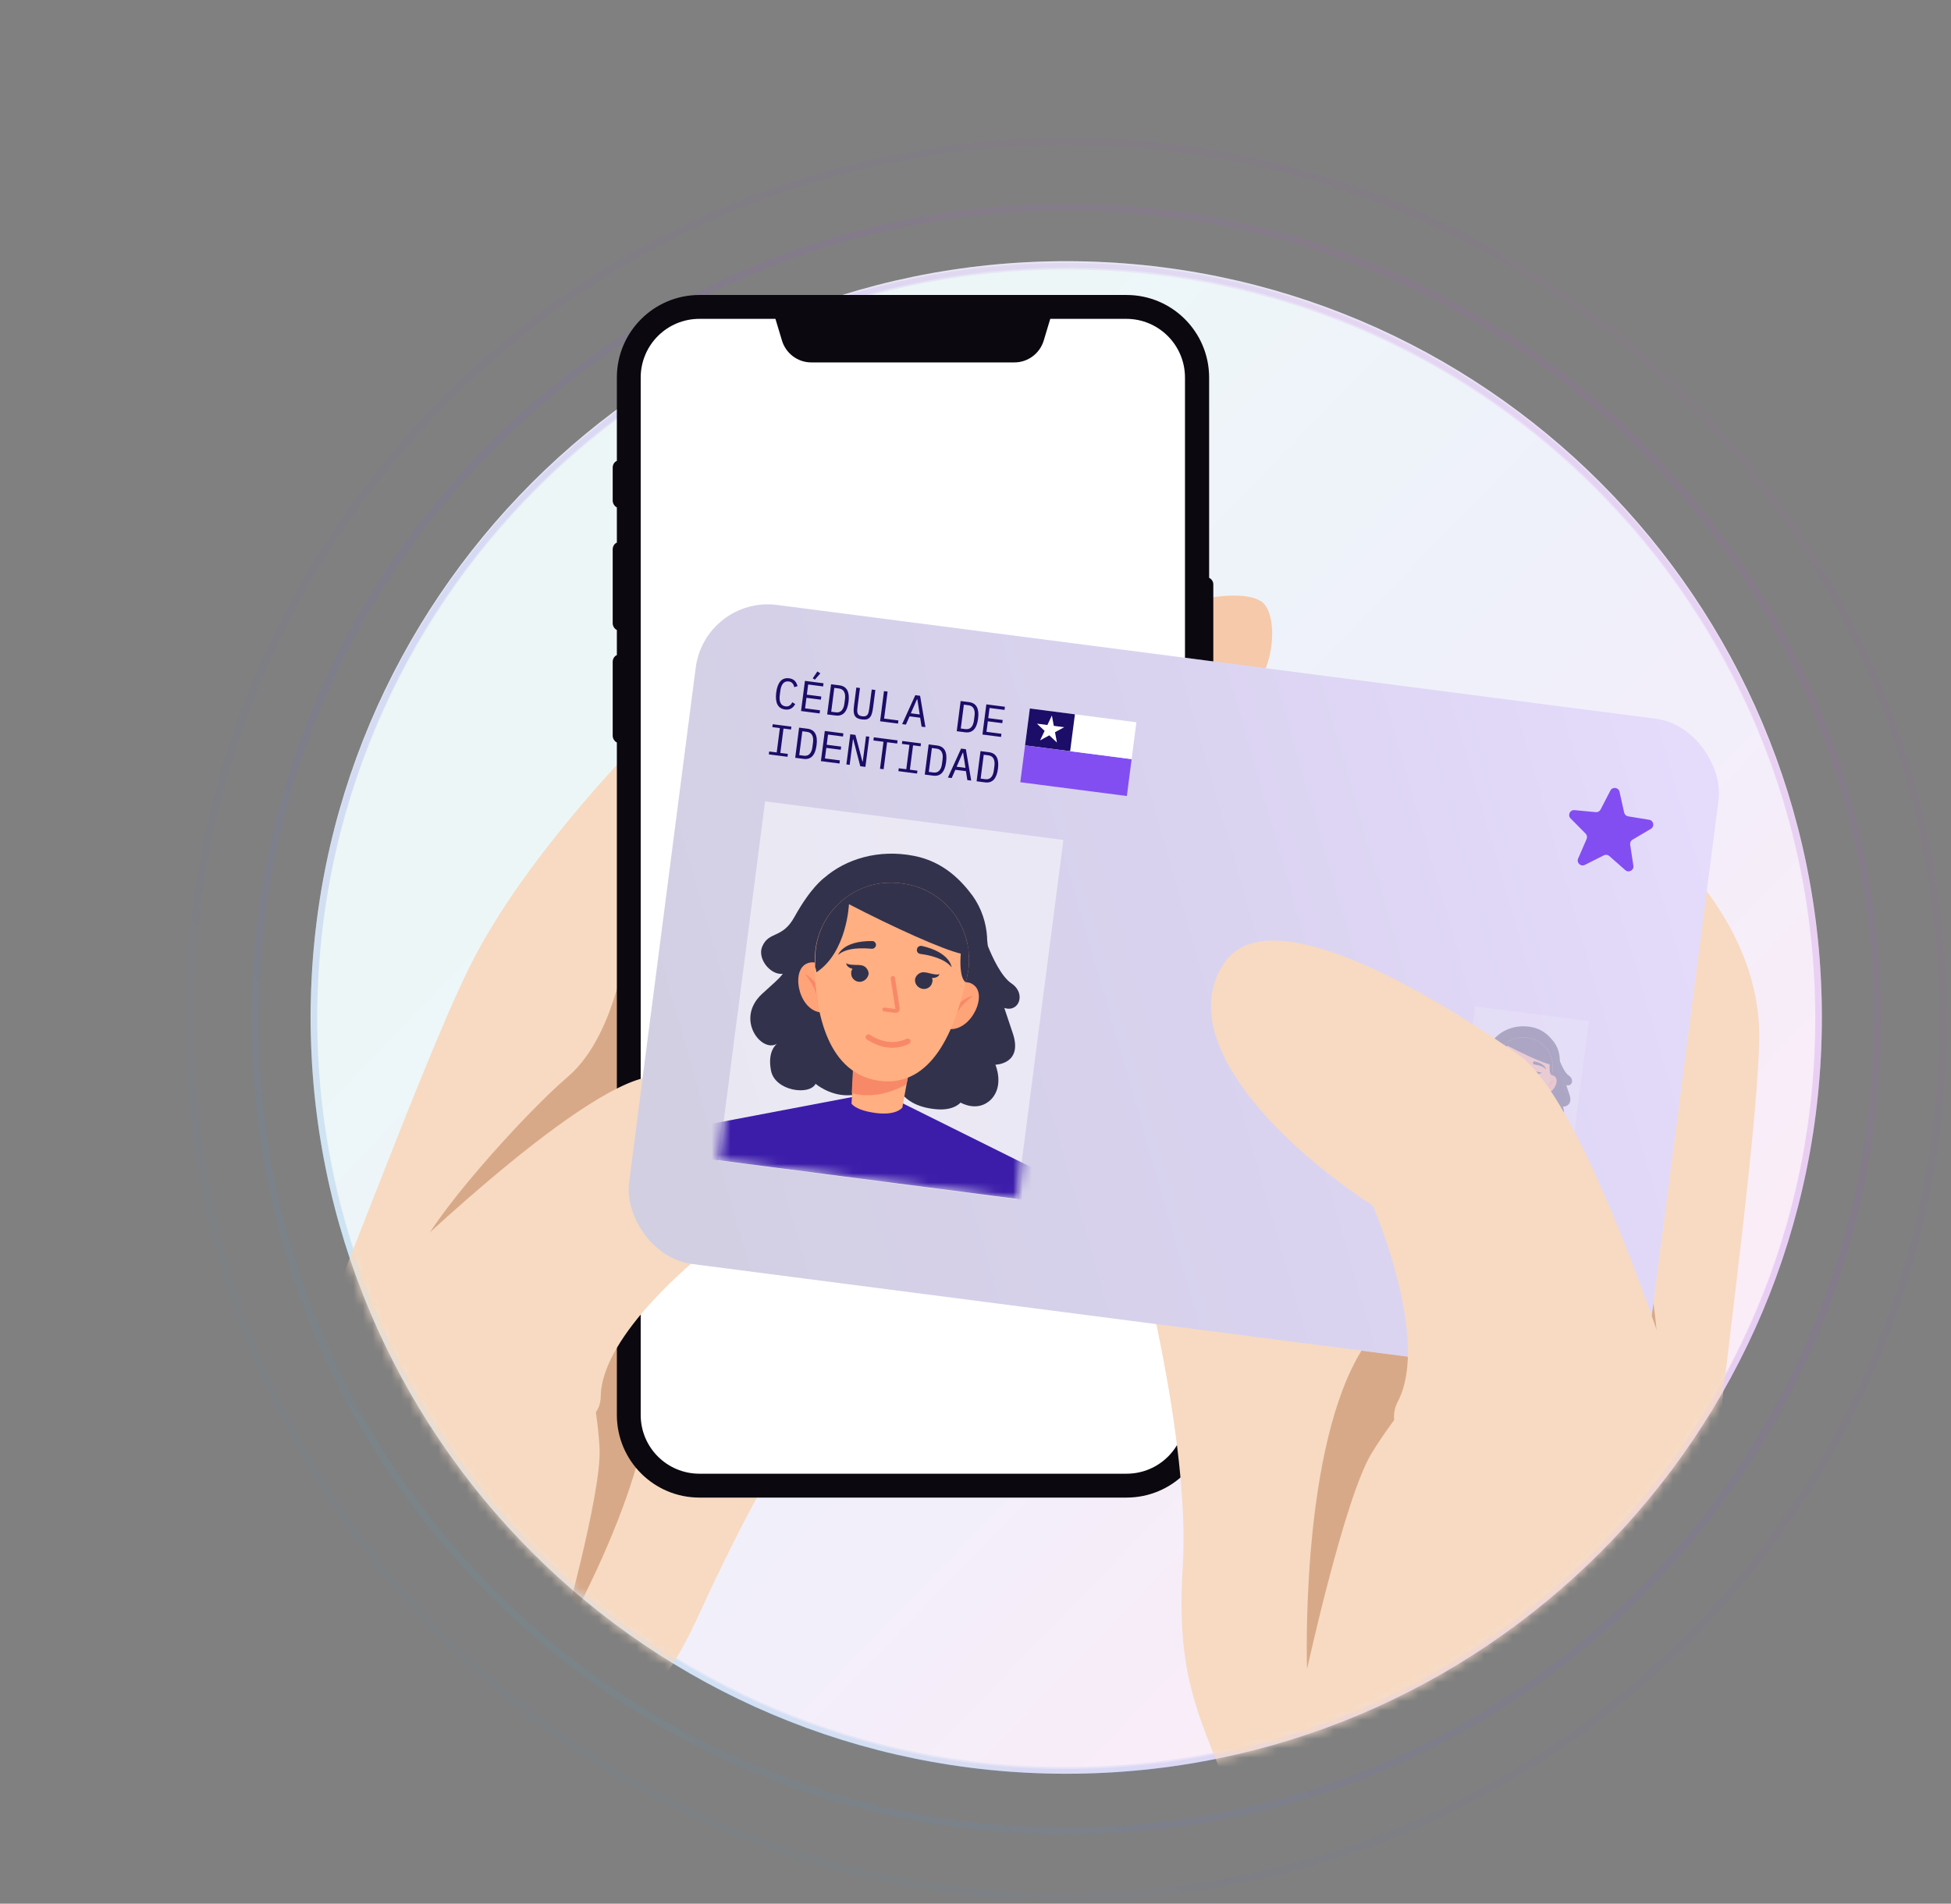 <svg width="207" height="202" viewBox="0 0 207 202" fill="none" xmlns="http://www.w3.org/2000/svg">
<rect x="0" y="0" width="207" height="202" fill="#808080" stroke="none"/>
<path opacity="0.1" d="M27.07 108.15C27.07 155.728 65.601 194.296 113.131 194.296C160.661 194.296 199.193 155.728 199.193 108.15C199.193 60.573 160.661 22.004 113.131 22.004C65.601 22.004 27.07 60.573 27.07 108.15Z" stroke="url(#paint0_linear_5916_29905)" stroke-width="0.755"/>
<path opacity="0.05" d="M20.099 108.151C20.099 159.581 61.751 201.273 113.131 201.273C164.51 201.273 206.162 159.581 206.162 108.151C206.162 56.72 164.51 15.028 113.131 15.028C61.751 15.028 20.099 56.72 20.099 108.151Z" stroke="url(#paint1_linear_5916_29905)" stroke-width="0.816"/>
<g clip-path="url(#clip0_5916_29905)">
<path d="M113.128 188.211C68.852 188.211 32.958 152.283 32.958 107.963C32.958 63.643 68.852 27.714 113.128 27.714C157.405 27.714 193.299 63.643 193.299 107.963C193.299 152.283 157.405 188.211 113.128 188.211Z" fill="white"/>
<path opacity="0.1" d="M113.128 188.211C68.852 188.211 32.958 152.283 32.958 107.963C32.958 63.643 68.852 27.714 113.128 27.714C157.405 27.714 193.299 63.643 193.299 107.963C193.299 152.283 157.405 188.211 113.128 188.211Z" fill="url(#paint2_linear_5916_29905)"/>
<path opacity="0.1" d="M33.308 107.963C33.308 152.09 69.045 187.861 113.128 187.861C157.212 187.861 192.949 152.09 192.949 107.963C192.949 63.836 157.212 28.064 113.128 28.064C69.045 28.064 33.308 63.836 33.308 107.963Z" stroke="url(#paint3_linear_5916_29905)" stroke-width="0.7"/>
<path opacity="0.1" d="M33.308 108.151C33.308 152.278 69.045 188.049 113.128 188.049C157.212 188.049 192.949 152.278 192.949 108.151C192.949 64.024 157.212 28.252 113.128 28.252C69.045 28.252 33.308 64.024 33.308 108.151Z" stroke="url(#paint4_linear_5916_29905)" stroke-width="0.7"/>
</g>
<mask id="mask0_5916_29905" style="mask-type:alpha" maskUnits="userSpaceOnUse" x="0" y="0" width="205" height="189">
<path fill-rule="evenodd" clip-rule="evenodd" d="M205 0H0V132H36.62C46.824 164.577 77.22 188.211 113.131 188.211C149.042 188.211 179.439 164.577 189.643 132H205V0Z" fill="#C4C4C4"/>
</mask>
<g mask="url(#mask0_5916_29905)">
<path d="M19.402 170.873C21.996 167.043 24.178 163.529 25.601 160.711C32.97 145.928 43.722 115.031 49.763 102.717C55.803 90.403 69.023 77.424 69.023 77.424L80.408 111.802L82.084 155.805C82.084 155.805 79.174 160.395 74.146 171.348C69.118 182.333 64.88 183.441 57.385 190.595C55.614 192.304 53.779 194.489 51.977 196.863C38.947 191.165 27.72 182.143 19.402 170.873Z" fill="#F7DAC1"/>
<path d="M126.361 63.843C126.361 63.843 131.674 62.387 133.856 63.843C136.006 65.3 135.532 74.765 128.227 76.189L126.361 63.843Z" fill="#F5C9AA"/>
<path d="M127.689 81.824C130.978 79.703 132.78 79.545 133.761 81.222C134.741 82.9 138.947 89.58 127.942 95.943C116.936 102.306 122.565 92.017 122.565 92.017L127.689 81.824Z" fill="#F5C9AA"/>
<path d="M125.758 101.23C125.758 101.23 130.027 99.774 132.241 100.977C134.455 102.179 135.815 110.98 127.56 113.702C119.338 116.425 122.753 107.973 122.753 107.973L125.758 101.23Z" fill="#F5C9AA"/>
<path d="M127.118 118.387C127.118 118.387 130.122 117.817 130.976 119.305C131.83 120.793 131.166 124.687 127.972 127.599C124.777 130.511 124.43 122.566 124.43 122.566L127.118 118.387Z" fill="#F5C9AA"/>
<path d="M66.303 101.134C66.303 101.134 65.069 110.125 60.262 114.24C55.455 118.355 45.335 129.688 44.197 133.487L52.767 131.683L63.267 122.281L70.414 110.631L66.303 101.134Z" fill="#D8A988"/>
<path d="M62.031 144.028C62.031 144.028 63.359 148.84 63.612 153.652C63.865 158.464 59.374 174.26 59.374 174.26C59.374 174.26 69.147 157.482 69.02 146.403C68.894 135.323 62.031 144.028 62.031 144.028Z" fill="#D8A988"/>
<path d="M128.288 61.311V40.07C128.288 35.226 124.367 31.301 119.528 31.301H74.209C69.37 31.301 65.449 35.226 65.449 40.07V48.902C65.164 49.028 65.006 49.313 65.006 49.63V53.112C65.006 53.428 65.196 53.713 65.449 53.84V57.575C65.164 57.702 65.006 57.987 65.006 58.303V66.123C65.006 66.439 65.196 66.724 65.449 66.851V69.51C65.164 69.636 65.006 69.921 65.006 70.238V78.057C65.006 78.374 65.196 78.659 65.449 78.785V150.138C65.449 154.982 69.37 158.907 74.209 158.907H119.528C124.367 158.907 128.288 154.982 128.288 150.138V75.904C128.573 75.778 128.731 75.493 128.731 75.176V62.007C128.731 61.691 128.541 61.438 128.288 61.311Z" fill="#0B080F"/>
<path d="M125.758 150.138C125.758 153.588 122.975 156.374 119.528 156.374H74.209C70.761 156.374 67.978 153.588 67.978 150.138V40.069C67.978 36.619 70.761 33.833 74.209 33.833H82.273L82.969 36.144C83.38 37.505 84.645 38.455 86.068 38.455H107.637C109.06 38.455 110.325 37.505 110.736 36.144L111.432 33.833H119.496C122.943 33.833 125.726 36.619 125.726 40.069V150.138H125.758Z" fill="white"/>
<path d="M40.465 135.608C40.465 135.608 61.275 115.158 69.086 114.24C76.93 113.322 96.695 111.77 97.486 119.716C98.277 127.662 86.417 132.03 74.463 133.138C74.463 133.138 63.837 141.527 63.742 148.143C63.615 154.76 47.644 149.948 47.644 149.948L40.465 135.608Z" fill="#F7DAC1"/>
<path d="M180.408 195.162C179.873 189.946 179.578 185.267 179.669 181.69C180.24 162.976 186.076 126.356 186.649 110.819C187.223 95.282 171.163 85.11 171.163 85.11L151.175 103.454L120.572 131.557C120.572 131.557 126.342 152.638 125.488 166.272C124.617 179.938 128.254 183.318 131.901 194.482C132.753 197.139 133.413 200.304 133.939 203.642C150.007 204.941 166.057 201.954 180.408 195.162Z" fill="#F7DAC1"/>
<path d="M170.984 100.366C170.984 100.366 167.393 110.005 169.986 116.693C172.579 123.381 176.606 140.126 175.705 144.53L168.114 138.131L162.673 123.111L161.785 107.644L170.984 100.366Z" fill="#D8A988"/>
<path d="M152.24 145.491C152.24 145.491 148.333 149.583 145.499 154.252C142.666 158.921 138.677 177.104 138.677 177.104C138.677 177.104 137.918 155.108 143.988 144.113C150.057 133.117 152.24 145.491 152.24 145.491Z" fill="#D8A988"/>
<rect x="74.807" y="63.201" width="109.425" height="70.51" rx="7.706" transform="rotate(7.378 74.807 63.201)" fill="white"/>
<g opacity="0.2">
<rect x="74.807" y="63.201" width="109.425" height="70.51" rx="7.706" transform="rotate(7.378 74.807 63.201)" fill="url(#paint5_linear_5916_29905)"/>
</g>
<rect opacity="0.5" x="81.174" y="85.028" width="31.916" height="38.462" transform="rotate(7.378 81.174 85.028)" fill="white"/>
<mask id="mask1_5916_29905" style="mask-type:alpha" maskUnits="userSpaceOnUse" x="76" y="85" width="37" height="43">
<rect x="81.174" y="85.028" width="31.916" height="38.462" transform="rotate(7.378 81.174 85.028)" fill="#C4C4C4"/>
</mask>
<g mask="url(#mask1_5916_29905)">
<path d="M72.967 119.724L90.395 116.41L95.757 117.063L111.921 125.098L111.585 127.695L72.589 122.645L72.967 119.724Z" fill="#3C1DAA"/>
<path d="M106.556 106.95C106.851 107.854 107.182 108.805 107.508 109.796C108.463 112.932 105.611 112.975 105.611 112.975C105.611 112.975 106.565 115.162 105.178 116.632C103.751 118.098 101.913 116.993 101.913 116.993C101.913 116.993 101.27 117.818 99.51 117.714C96.973 117.55 96.008 116.394 96.008 116.394L93.317 115.509C92.967 115.67 92.03 116.209 89.883 116.22C87.945 116.216 86.534 115.002 86.534 115.002C85.874 116.278 82.227 115.765 81.805 113.606C81.408 111.574 82.325 110.867 82.422 110.756C80.808 111.744 77.972 108.158 80.836 105.476C82.008 104.39 82.65 103.896 83.053 103.329C81.753 103.491 80.33 101.738 80.868 100.447C81.581 98.765 82.993 99.649 84.288 97.3C86.012 94.181 87.376 93.203 87.468 93.132C89.745 91.157 93.186 90.076 96.969 90.814C100.189 91.437 102.063 93.536 103.188 95.044C104.131 96.362 104.632 97.912 104.727 99.41C104.725 99.74 104.77 100.034 104.809 100.37C105.276 101.544 106.241 103.649 107.344 104.37C108.897 105.438 108.097 107.479 106.556 106.95Z" fill="#32324C"/>
<path d="M88.061 103.194C88.061 103.194 86.749 101.539 85.451 102.32C83.883 103.272 84.859 107.524 87.387 107.439L88.061 103.194Z" fill="#FFA378"/>
<path d="M87.282 106.062C87.158 105.427 86.753 104.096 85.406 103.344C85.406 103.344 86.724 104.958 86.698 106.11C86.677 106.273 86.789 106.37 86.951 106.391L86.992 106.396C87.2 106.382 87.342 106.235 87.282 106.062Z" fill="#F88968"/>
<path d="M100.721 104.833C100.721 104.833 102.412 103.567 103.468 104.653C104.741 105.973 102.714 109.836 100.291 109.11L100.721 104.833Z" fill="#FFA378"/>
<path d="M100.749 107.808C101.031 107.225 101.762 106.041 103.256 105.657C103.256 105.657 101.57 106.883 101.302 108.003C101.281 108.165 101.148 108.231 100.986 108.21L100.945 108.205C100.788 108.143 100.688 107.965 100.749 107.808Z" fill="#F88968"/>
<path d="M96.558 113.125L96.183 115.057L95.741 117.517C95.741 117.517 95.133 118.387 92.942 118.103C90.751 117.819 90.348 117.107 90.348 117.107L90.409 116.001L90.598 112.312L96.563 113.084L96.558 113.125Z" fill="#FFAF82"/>
<path d="M96.559 113.124L96.185 115.056C95.162 115.625 92.838 116.686 90.37 115.995L90.559 112.306L96.564 113.083L96.559 113.124Z" fill="#F88968"/>
<path d="M102.627 103.512C102.595 103.755 102.523 103.993 102.451 104.232C101.313 109.2 98.9 115.407 93.341 114.687C87.903 113.983 86.535 107.658 86.441 102.654C86.447 102.283 86.454 101.913 86.455 101.583C86.578 96.813 90.766 93.147 95.478 93.715L95.884 93.768C99.369 94.26 101.996 96.911 102.647 100.172C102.721 100.553 102.79 100.975 102.784 101.345C102.857 102.056 102.803 102.792 102.627 103.512Z" fill="#FFAF82"/>
<path d="M91.228 104.181C90.73 104.199 90.29 103.771 90.313 103.279C90.293 103.111 90.36 102.914 90.457 102.802C89.737 102.627 89.795 102.18 89.795 102.18C89.89 102.399 90.758 102.387 91.129 102.394C91.169 102.399 91.21 102.405 91.251 102.41L91.291 102.415C91.783 102.438 92.142 102.855 92.165 103.312C92.107 103.759 91.725 104.163 91.228 104.181Z" fill="#32324C"/>
<path d="M93.645 111.054C92.687 110.806 92.009 110.306 91.969 110.301C91.817 110.199 91.797 110.031 91.9 109.879C91.996 109.768 92.169 109.708 92.321 109.81C92.397 109.861 94.168 111.163 96.186 110.228C96.319 110.163 96.516 110.23 96.582 110.362C96.647 110.494 96.58 110.692 96.448 110.757C95.39 111.28 94.446 111.241 93.645 111.054Z" fill="#F88968"/>
<path d="M94.893 107.462L93.797 107.32C93.676 107.305 93.605 107.213 93.621 107.091C93.637 106.97 93.728 106.899 93.85 106.915L94.946 107.057C94.986 107.062 94.986 107.062 94.986 107.062L94.992 107.021L94.498 103.822C94.473 103.695 94.57 103.583 94.697 103.559C94.824 103.534 94.935 103.631 94.96 103.758L95.454 106.957C95.473 107.125 95.412 107.282 95.315 107.393C95.182 107.459 95.055 107.483 94.893 107.462Z" fill="#F88968"/>
<path d="M92.942 100.237C92.951 100.486 92.716 100.703 92.473 100.671C91.615 100.602 89.855 100.497 88.922 101.326C88.922 101.326 89.406 99.82 92.537 99.855C92.745 99.84 92.927 100.029 92.942 100.237Z" fill="#32324C"/>
<path d="M97.294 100.718C97.222 100.956 97.399 101.185 97.642 101.217C98.495 101.327 100.224 101.675 100.966 102.637C100.966 102.637 100.841 101.053 97.793 100.37C97.55 100.338 97.326 100.475 97.294 100.718Z" fill="#32324C"/>
<path d="M97.787 104.906C98.263 105.05 98.798 104.748 98.901 104.266C98.963 104.109 98.948 103.901 98.883 103.769C99.624 103.782 99.682 103.336 99.682 103.336C99.534 103.523 98.697 103.291 98.338 103.203C98.297 103.198 98.256 103.193 98.216 103.188L98.175 103.182C97.694 103.079 97.24 103.391 97.101 103.827C97.003 104.268 97.27 104.757 97.787 104.906Z" fill="#32324C"/>
<path d="M101.977 101.199C99.934 100.728 94.752 98.365 90.073 95.944C90.073 95.944 89.868 101.034 86.621 103.171C86.621 103.171 86.612 102.922 86.486 102.617C86.493 102.247 86.5 101.876 86.501 101.547C86.578 96.812 90.766 93.146 95.478 93.715L95.884 93.767C99.368 94.26 101.996 96.91 102.646 100.171C102.721 100.552 102.79 100.974 102.783 101.344C102.824 101.35 102.499 101.308 101.977 101.199Z" fill="#32324C"/>
<path d="M102.63 103.511C102.599 103.755 102.527 103.993 102.454 104.231C101.852 103.782 101.854 102.173 101.94 101.194C101.962 100.702 102.045 100.383 102.045 100.383C102.045 100.383 102.107 100.225 102.645 100.213C102.719 100.594 102.788 101.015 102.782 101.386C102.86 102.056 102.806 102.792 102.63 103.511Z" fill="#32324C"/>
</g>
<g opacity="0.3">
<rect opacity="0.5" x="156.512" y="106.787" width="12.158" height="14.652" transform="rotate(7.378 156.512 106.787)" fill="white"/>
<mask id="mask2_5916_29905" style="mask-type:alpha" maskUnits="userSpaceOnUse" x="154" y="106" width="15" height="17">
<rect x="156.512" y="106.788" width="12.158" height="14.652" transform="rotate(7.378 156.512 106.788)" fill="#C4C4C4"/>
</mask>
<g mask="url(#mask2_5916_29905)">
<path d="M153.386 120.004L160.025 118.742L162.068 118.991L168.226 122.051L168.098 123.041L153.242 121.117L153.386 120.004Z" fill="#3C1DAA"/>
<path d="M166.179 115.136C166.292 115.481 166.418 115.843 166.542 116.22C166.906 117.415 165.819 117.431 165.819 117.431C165.819 117.431 166.183 118.264 165.655 118.825C165.111 119.383 164.411 118.962 164.411 118.962C164.411 118.962 164.166 119.276 163.495 119.237C162.529 119.174 162.161 118.734 162.161 118.734L161.136 118.397C161.003 118.458 160.646 118.663 159.828 118.667C159.089 118.666 158.552 118.204 158.552 118.204C158.301 118.69 156.911 118.494 156.751 117.672C156.599 116.898 156.948 116.629 156.985 116.586C156.371 116.962 155.29 115.597 156.381 114.575C156.828 114.161 157.072 113.973 157.226 113.757C156.731 113.818 156.189 113.151 156.394 112.659C156.665 112.018 157.203 112.355 157.696 111.46C158.353 110.272 158.873 109.899 158.908 109.872C159.775 109.12 161.086 108.708 162.527 108.989C163.754 109.226 164.468 110.026 164.896 110.6C165.256 111.103 165.446 111.693 165.483 112.264C165.482 112.389 165.499 112.502 165.514 112.629C165.692 113.077 166.059 113.879 166.48 114.153C167.071 114.56 166.766 115.338 166.179 115.136Z" fill="#32324C"/>
<path d="M159.14 113.702C159.14 113.702 158.64 113.071 158.145 113.369C157.548 113.732 157.92 115.352 158.883 115.319L159.14 113.702Z" fill="#FFA378"/>
<path d="M158.842 114.797C158.794 114.555 158.64 114.048 158.127 113.762C158.127 113.762 158.629 114.377 158.619 114.816C158.611 114.878 158.654 114.914 158.715 114.922L158.731 114.924C158.81 114.919 158.865 114.863 158.842 114.797Z" fill="#F88968"/>
<path d="M163.961 114.327C163.961 114.327 164.605 113.845 165.007 114.258C165.492 114.761 164.72 116.233 163.797 115.956L163.961 114.327Z" fill="#FFA378"/>
<path d="M163.969 115.463C164.076 115.241 164.355 114.79 164.924 114.643C164.924 114.643 164.282 115.11 164.179 115.537C164.171 115.599 164.121 115.624 164.059 115.616L164.044 115.614C163.984 115.59 163.945 115.522 163.969 115.463Z" fill="#F88968"/>
<path d="M162.37 117.489L162.228 118.225L162.059 119.162C162.059 119.162 161.828 119.493 160.993 119.385C160.158 119.277 160.005 119.006 160.005 119.006L160.028 118.584L160.1 117.179L162.372 117.473L162.37 117.489Z" fill="#FFAF82"/>
<path d="M162.37 117.489L162.227 118.225C161.838 118.442 160.952 118.846 160.012 118.583L160.084 117.177L162.372 117.473L162.37 117.489Z" fill="#F88968"/>
<path d="M164.684 113.827C164.672 113.919 164.645 114.01 164.617 114.101C164.183 115.994 163.264 118.358 161.146 118.084C159.075 117.816 158.554 115.406 158.518 113.5C158.52 113.358 158.523 113.217 158.524 113.092C158.57 111.274 160.166 109.878 161.961 110.095L162.115 110.115C163.443 110.302 164.444 111.312 164.692 112.554C164.72 112.699 164.746 112.86 164.744 113.001C164.772 113.272 164.751 113.552 164.684 113.827Z" fill="#FFAF82"/>
<path d="M160.337 114.079C160.147 114.086 159.98 113.923 159.988 113.735C159.981 113.672 160.006 113.596 160.043 113.554C159.769 113.487 159.791 113.317 159.791 113.317C159.827 113.4 160.158 113.396 160.299 113.398C160.315 113.4 160.33 113.402 160.346 113.404L160.361 113.406C160.548 113.415 160.685 113.574 160.694 113.748C160.672 113.918 160.526 114.072 160.337 114.079Z" fill="#32324C"/>
<path d="M161.262 116.7C160.897 116.605 160.639 116.415 160.623 116.413C160.566 116.374 160.558 116.31 160.597 116.252C160.634 116.21 160.7 116.187 160.758 116.226C160.787 116.245 161.461 116.741 162.23 116.385C162.281 116.36 162.356 116.386 162.381 116.436C162.406 116.486 162.38 116.562 162.33 116.587C161.927 116.786 161.567 116.771 161.262 116.7Z" fill="#F88968"/>
<path d="M161.738 115.33L161.32 115.276C161.274 115.27 161.247 115.235 161.253 115.189C161.259 115.143 161.294 115.116 161.34 115.122L161.758 115.176C161.773 115.178 161.773 115.178 161.773 115.178L161.775 115.162L161.587 113.943C161.578 113.895 161.615 113.853 161.663 113.843C161.711 113.834 161.754 113.871 161.763 113.919L161.951 115.138C161.959 115.202 161.935 115.262 161.898 115.304C161.848 115.329 161.799 115.338 161.738 115.33Z" fill="#F88968"/>
<path d="M160.993 112.578C160.997 112.673 160.908 112.756 160.815 112.744C160.488 112.717 159.817 112.678 159.462 112.993C159.462 112.993 159.647 112.42 160.839 112.433C160.919 112.427 160.988 112.499 160.993 112.578Z" fill="#32324C"/>
<path d="M162.652 112.761C162.624 112.852 162.692 112.939 162.784 112.951C163.109 112.993 163.768 113.126 164.05 113.492C164.05 113.492 164.003 112.889 162.842 112.629C162.749 112.617 162.664 112.669 162.652 112.761Z" fill="#32324C"/>
<path d="M162.84 114.356C163.021 114.411 163.225 114.296 163.264 114.112C163.288 114.053 163.282 113.973 163.257 113.923C163.539 113.928 163.561 113.758 163.561 113.758C163.505 113.829 163.186 113.741 163.049 113.707C163.034 113.705 163.018 113.703 163.003 113.701L162.987 113.699C162.804 113.66 162.631 113.779 162.578 113.945C162.541 114.113 162.643 114.299 162.84 114.356Z" fill="#32324C"/>
<path d="M164.436 112.946C163.657 112.767 161.683 111.867 159.901 110.944C159.901 110.944 159.823 112.883 158.586 113.697C158.586 113.697 158.582 113.603 158.534 113.486C158.537 113.345 158.539 113.204 158.54 113.079C158.569 111.275 160.165 109.878 161.96 110.095L162.114 110.115C163.442 110.302 164.443 111.312 164.691 112.555C164.719 112.7 164.745 112.86 164.743 113.002C164.758 113.004 164.635 112.987 164.436 112.946Z" fill="#32324C"/>
<path d="M164.683 113.826C164.671 113.919 164.643 114.01 164.616 114.1C164.386 113.929 164.387 113.316 164.42 112.943C164.428 112.756 164.46 112.634 164.46 112.634C164.46 112.634 164.483 112.574 164.688 112.569C164.716 112.715 164.743 112.875 164.74 113.016C164.77 113.272 164.75 113.552 164.683 113.826Z" fill="#32324C"/>
</g>
</g>
<rect x="108.76" y="79.088" width="11.399" height="3.946" transform="rotate(7.378 108.76 79.088)" fill="#824EF1"/>
<rect x="109.266" y="75.176" width="11.399" height="3.946" transform="rotate(7.378 109.266 75.176)" fill="white"/>
<rect x="109.266" y="75.176" width="4.822" height="3.946" transform="rotate(7.378 109.266 75.176)" fill="#1C0D68"/>
<path d="M111.604 75.923L111.809 77.018L112.915 77.162L111.936 77.695L112.142 78.791L111.331 78.026L110.353 78.56L110.831 77.552L110.02 76.787L111.126 76.93L111.604 75.923Z" fill="white"/>
<path fill-rule="evenodd" clip-rule="evenodd" d="M159.611 130.188L170.162 131.555L169.789 134.432L166.867 134.054C166.787 132.93 165.926 131.981 164.766 131.831C163.606 131.681 162.532 132.379 162.168 133.445L159.239 133.066L159.611 130.188ZM162.043 134.405L159.115 134.025L158.743 136.903L169.293 138.269L169.666 135.392L166.743 135.013C166.379 136.079 165.305 136.777 164.145 136.627C162.985 136.477 162.124 135.528 162.043 134.405Z" fill="#1C0D68"/>
<circle cx="164.456" cy="134.228" r="1.451" transform="rotate(7.378 164.456 134.228)" fill="#1C0D68"/>
<path d="M170.862 83.886C171.084 83.456 171.723 83.539 171.828 84.011L172.322 86.223C172.368 86.429 172.535 86.587 172.743 86.621L174.98 86.989C175.457 87.068 175.576 87.7 175.159 87.946L173.208 89.099C173.026 89.207 172.928 89.414 172.96 89.623L173.301 91.864C173.374 92.342 172.809 92.65 172.446 92.33L170.746 90.831C170.588 90.691 170.36 90.662 170.171 90.757L168.146 91.774C167.713 91.991 167.246 91.549 167.438 91.105L168.339 89.025C168.423 88.831 168.38 88.605 168.232 88.455L166.639 86.843C166.299 86.499 166.574 85.917 167.056 85.963L169.312 86.177C169.523 86.197 169.724 86.087 169.821 85.899L170.862 83.886Z" fill="#824EF1"/>
<path d="M83.302 75.285C82.911 75.234 82.637 75.054 82.481 74.745C82.329 74.436 82.287 74.014 82.356 73.479C82.425 72.944 82.573 72.547 82.8 72.287C83.029 72.028 83.339 71.923 83.731 71.974C83.877 71.993 84.002 72.029 84.103 72.083C84.205 72.136 84.29 72.202 84.358 72.279C84.425 72.356 84.48 72.441 84.521 72.533C84.562 72.622 84.597 72.713 84.626 72.803L84.276 72.912C84.257 72.838 84.234 72.768 84.205 72.702C84.177 72.633 84.139 72.572 84.094 72.52C84.051 72.465 83.996 72.419 83.93 72.382C83.866 72.346 83.785 72.321 83.687 72.309C83.433 72.276 83.231 72.348 83.081 72.524C82.934 72.701 82.84 72.95 82.798 73.27L82.73 73.793C82.689 74.114 82.717 74.379 82.814 74.587C82.915 74.796 83.091 74.917 83.345 74.95C83.443 74.963 83.527 74.96 83.598 74.941C83.672 74.922 83.736 74.893 83.791 74.854C83.85 74.812 83.901 74.762 83.946 74.706C83.991 74.647 84.031 74.583 84.068 74.517L84.379 74.711C84.327 74.794 84.27 74.874 84.208 74.95C84.145 75.025 84.071 75.092 83.986 75.149C83.901 75.207 83.802 75.248 83.69 75.274C83.578 75.3 83.449 75.304 83.302 75.285ZM84.99 75.447L85.404 72.247L87.376 72.502L87.333 72.837L85.746 72.631L85.607 73.709L87.138 73.907L87.095 74.242L85.563 74.044L85.419 75.162L87.005 75.368L86.962 75.703L84.99 75.447ZM86.456 72.117L86.232 71.976L86.723 71.247L87.037 71.451L86.456 72.117ZM88.177 72.606L89.071 72.721C89.462 72.772 89.737 72.944 89.894 73.238C90.052 73.532 90.097 73.944 90.028 74.472C89.96 75.001 89.812 75.388 89.585 75.632C89.357 75.876 89.048 75.973 88.656 75.922L87.762 75.806L88.177 72.606ZM88.681 75.585C88.938 75.618 89.142 75.554 89.294 75.394C89.448 75.234 89.546 74.991 89.588 74.667L89.652 74.172C89.694 73.848 89.661 73.589 89.553 73.394C89.447 73.201 89.266 73.087 89.009 73.054L88.519 72.99L88.191 75.521L88.681 75.585ZM91.243 73.003L90.994 74.924C90.974 75.08 90.96 75.219 90.954 75.343C90.947 75.466 90.958 75.575 90.986 75.669C91.015 75.76 91.067 75.833 91.144 75.89C91.224 75.947 91.338 75.985 91.488 76.004C91.638 76.024 91.757 76.016 91.845 75.981C91.937 75.946 92.008 75.888 92.059 75.808C92.11 75.724 92.148 75.622 92.173 75.501C92.198 75.38 92.221 75.241 92.241 75.085L92.49 73.164L92.875 73.214L92.638 75.043C92.607 75.282 92.568 75.488 92.521 75.662C92.476 75.837 92.41 75.979 92.321 76.089C92.235 76.199 92.121 76.276 91.979 76.32C91.84 76.361 91.662 76.367 91.445 76.339C91.228 76.311 91.056 76.259 90.929 76.183C90.805 76.105 90.714 76.002 90.656 75.873C90.602 75.745 90.573 75.591 90.572 75.41C90.573 75.23 90.59 75.021 90.621 74.782L90.857 72.953L91.243 73.003ZM93.376 76.533L93.79 73.332L94.175 73.382L93.804 76.248L95.322 76.445L95.279 76.779L93.376 76.533ZM97.781 77.103L97.628 76.156L96.505 76.01L96.116 76.888L95.717 76.836L97.113 73.763L97.622 73.829L98.189 77.156L97.781 77.103ZM97.331 74.206L97.289 74.201L96.64 75.688L97.58 75.809L97.331 74.206ZM101.924 74.386L102.818 74.501C103.209 74.552 103.484 74.724 103.642 75.018C103.799 75.312 103.844 75.724 103.775 76.252C103.707 76.781 103.559 77.168 103.332 77.412C103.104 77.656 102.795 77.753 102.404 77.702L101.509 77.586L101.924 74.386ZM102.429 77.365C102.685 77.398 102.889 77.334 103.041 77.174C103.195 77.013 103.293 76.771 103.335 76.447L103.399 75.952C103.441 75.628 103.408 75.369 103.3 75.175C103.194 74.981 103.013 74.867 102.756 74.834L102.266 74.77L101.938 77.301L102.429 77.365ZM104.236 77.939L104.65 74.739L106.622 74.994L106.579 75.329L104.992 75.123L104.853 76.201L106.384 76.399L106.341 76.734L104.809 76.536L104.664 77.654L106.251 77.86L106.208 78.195L104.236 77.939ZM81.571 80.046L81.611 79.739L82.409 79.842L82.744 77.256L81.946 77.153L81.986 76.846L83.966 77.102L83.927 77.409L83.129 77.306L82.794 79.892L83.592 79.996L83.552 80.303L81.571 80.046ZM84.785 77.208L85.68 77.324C86.071 77.375 86.345 77.547 86.503 77.841C86.661 78.135 86.705 78.546 86.637 79.075C86.569 79.604 86.421 79.99 86.193 80.234C85.966 80.478 85.656 80.575 85.265 80.525L84.371 80.409L84.785 77.208ZM85.29 80.188C85.547 80.221 85.751 80.157 85.902 79.996C86.057 79.836 86.155 79.594 86.197 79.27L86.261 78.775C86.303 78.451 86.27 78.192 86.161 77.997C86.056 77.803 85.875 77.69 85.618 77.656L85.127 77.593L84.799 80.124L85.29 80.188ZM87.097 80.762L87.512 77.561L89.484 77.817L89.44 78.151L87.854 77.946L87.714 79.023L89.246 79.222L89.202 79.556L87.671 79.358L87.526 80.477L89.112 80.682L89.069 81.017L87.097 80.762ZM90.532 78.451L90.5 78.447L90.149 81.157L89.801 81.112L90.215 77.911L90.761 77.982L91.505 80.806L91.537 80.81L91.884 78.127L92.233 78.173L91.819 81.373L91.273 81.302L90.532 78.451ZM94.123 78.758L93.752 81.624L93.367 81.574L93.738 78.708L92.669 78.569L92.713 78.235L95.234 78.561L95.191 78.896L94.123 78.758ZM95.318 81.826L95.358 81.519L96.156 81.622L96.491 79.036L95.693 78.933L95.733 78.626L97.713 78.882L97.674 79.189L96.876 79.086L96.541 81.672L97.339 81.776L97.299 82.083L95.318 81.826ZM98.532 78.988L99.427 79.104C99.818 79.155 100.092 79.327 100.25 79.621C100.408 79.915 100.452 80.326 100.384 80.855C100.315 81.384 100.168 81.77 99.94 82.014C99.713 82.259 99.403 82.355 99.012 82.305L98.118 82.189L98.532 78.988ZM99.037 81.968C99.294 82.001 99.498 81.937 99.649 81.776C99.804 81.616 99.902 81.374 99.944 81.05L100.008 80.555C100.05 80.231 100.017 79.972 99.908 79.777C99.803 79.583 99.622 79.47 99.365 79.436L98.874 79.373L98.546 81.904L99.037 81.968ZM102.637 82.774L102.485 81.826L101.361 81.681L100.973 82.558L100.574 82.507L101.97 79.433L102.479 79.499L103.045 82.827L102.637 82.774ZM102.187 79.876L102.146 79.871L101.497 81.358L102.437 81.48L102.187 79.876ZM104.031 79.7L104.925 79.816C105.317 79.867 105.591 80.039 105.749 80.333C105.907 80.627 105.951 81.038 105.883 81.567C105.814 82.096 105.666 82.482 105.439 82.727C105.212 82.971 104.902 83.067 104.511 83.017L103.617 82.901L104.031 79.7ZM104.536 82.68C104.793 82.713 104.997 82.649 105.148 82.488C105.302 82.328 105.401 82.086 105.443 81.762L105.507 81.267C105.549 80.943 105.515 80.683 105.407 80.489C105.302 80.295 105.12 80.182 104.864 80.148L104.373 80.085L104.045 82.616L104.536 82.68Z" fill="#1C0D68"/>
<path d="M178.291 148.65C178.291 148.65 168.481 117.067 161.173 111.96C153.833 106.837 134.928 94.685 129.876 102.195C124.825 109.706 134.324 120.429 145.667 127.948C145.667 127.948 151.778 142.025 148.324 148.682C144.901 155.357 163.43 159.119 163.43 159.119L178.291 148.65Z" fill="#F7DAC1"/>
</g>
<defs>
<linearGradient id="paint0_linear_5916_29905" x1="37.905" y1="187.123" x2="189.128" y2="33.312" gradientUnits="userSpaceOnUse">
<stop offset="0.042" stop-color="#47BAD8"/>
<stop offset="0.344" stop-color="#6A6CE9"/>
<stop offset="0.609" stop-color="#9454E6"/>
<stop offset="1" stop-color="#CE57D3"/>
</linearGradient>
<linearGradient id="paint1_linear_5916_29905" x1="31.812" y1="193.519" x2="195.282" y2="27.252" gradientUnits="userSpaceOnUse">
<stop offset="0.042" stop-color="#47BAD8"/>
<stop offset="0.344" stop-color="#6A6CE9"/>
<stop offset="0.609" stop-color="#9454E6"/>
<stop offset="1" stop-color="#CE57D3"/>
</linearGradient>
<linearGradient id="paint2_linear_5916_29905" x1="179.124" y1="172.2" x2="76.064" y2="72.091" gradientUnits="userSpaceOnUse">
<stop offset="0.01" stop-color="#FF55AA"/>
<stop offset="0.25" stop-color="#B850C9"/>
<stop offset="0.62" stop-color="#6572D6"/>
<stop offset="1" stop-color="#4EAEB8"/>
</linearGradient>
<linearGradient id="paint3_linear_5916_29905" x1="43.358" y1="181.209" x2="183.614" y2="38.553" gradientUnits="userSpaceOnUse">
<stop offset="0.042" stop-color="#47BAD8"/>
<stop offset="0.344" stop-color="#6A6CE9"/>
<stop offset="0.609" stop-color="#9454E6"/>
<stop offset="1" stop-color="#CE57D3"/>
</linearGradient>
<linearGradient id="paint4_linear_5916_29905" x1="43.358" y1="181.397" x2="183.614" y2="38.74" gradientUnits="userSpaceOnUse">
<stop offset="0.042" stop-color="#47BAD8"/>
<stop offset="0.344" stop-color="#6A6CE9"/>
<stop offset="0.609" stop-color="#9454E6"/>
<stop offset="1" stop-color="#CE57D3"/>
</linearGradient>
<linearGradient id="paint5_linear_5916_29905" x1="74.807" y1="133.711" x2="192.646" y2="82.6" gradientUnits="userSpaceOnUse">
<stop stop-color="#1C0D68"/>
<stop offset="0.49" stop-color="#3C1DAA"/>
<stop offset="1" stop-color="#824EF1"/>
</linearGradient>
<clipPath id="clip0_5916_29905">
<rect width="160.309" height="172.21" fill="white" transform="matrix(-1 0 0 1 193.299 16.002)"/>
</clipPath>
</defs>
</svg>
